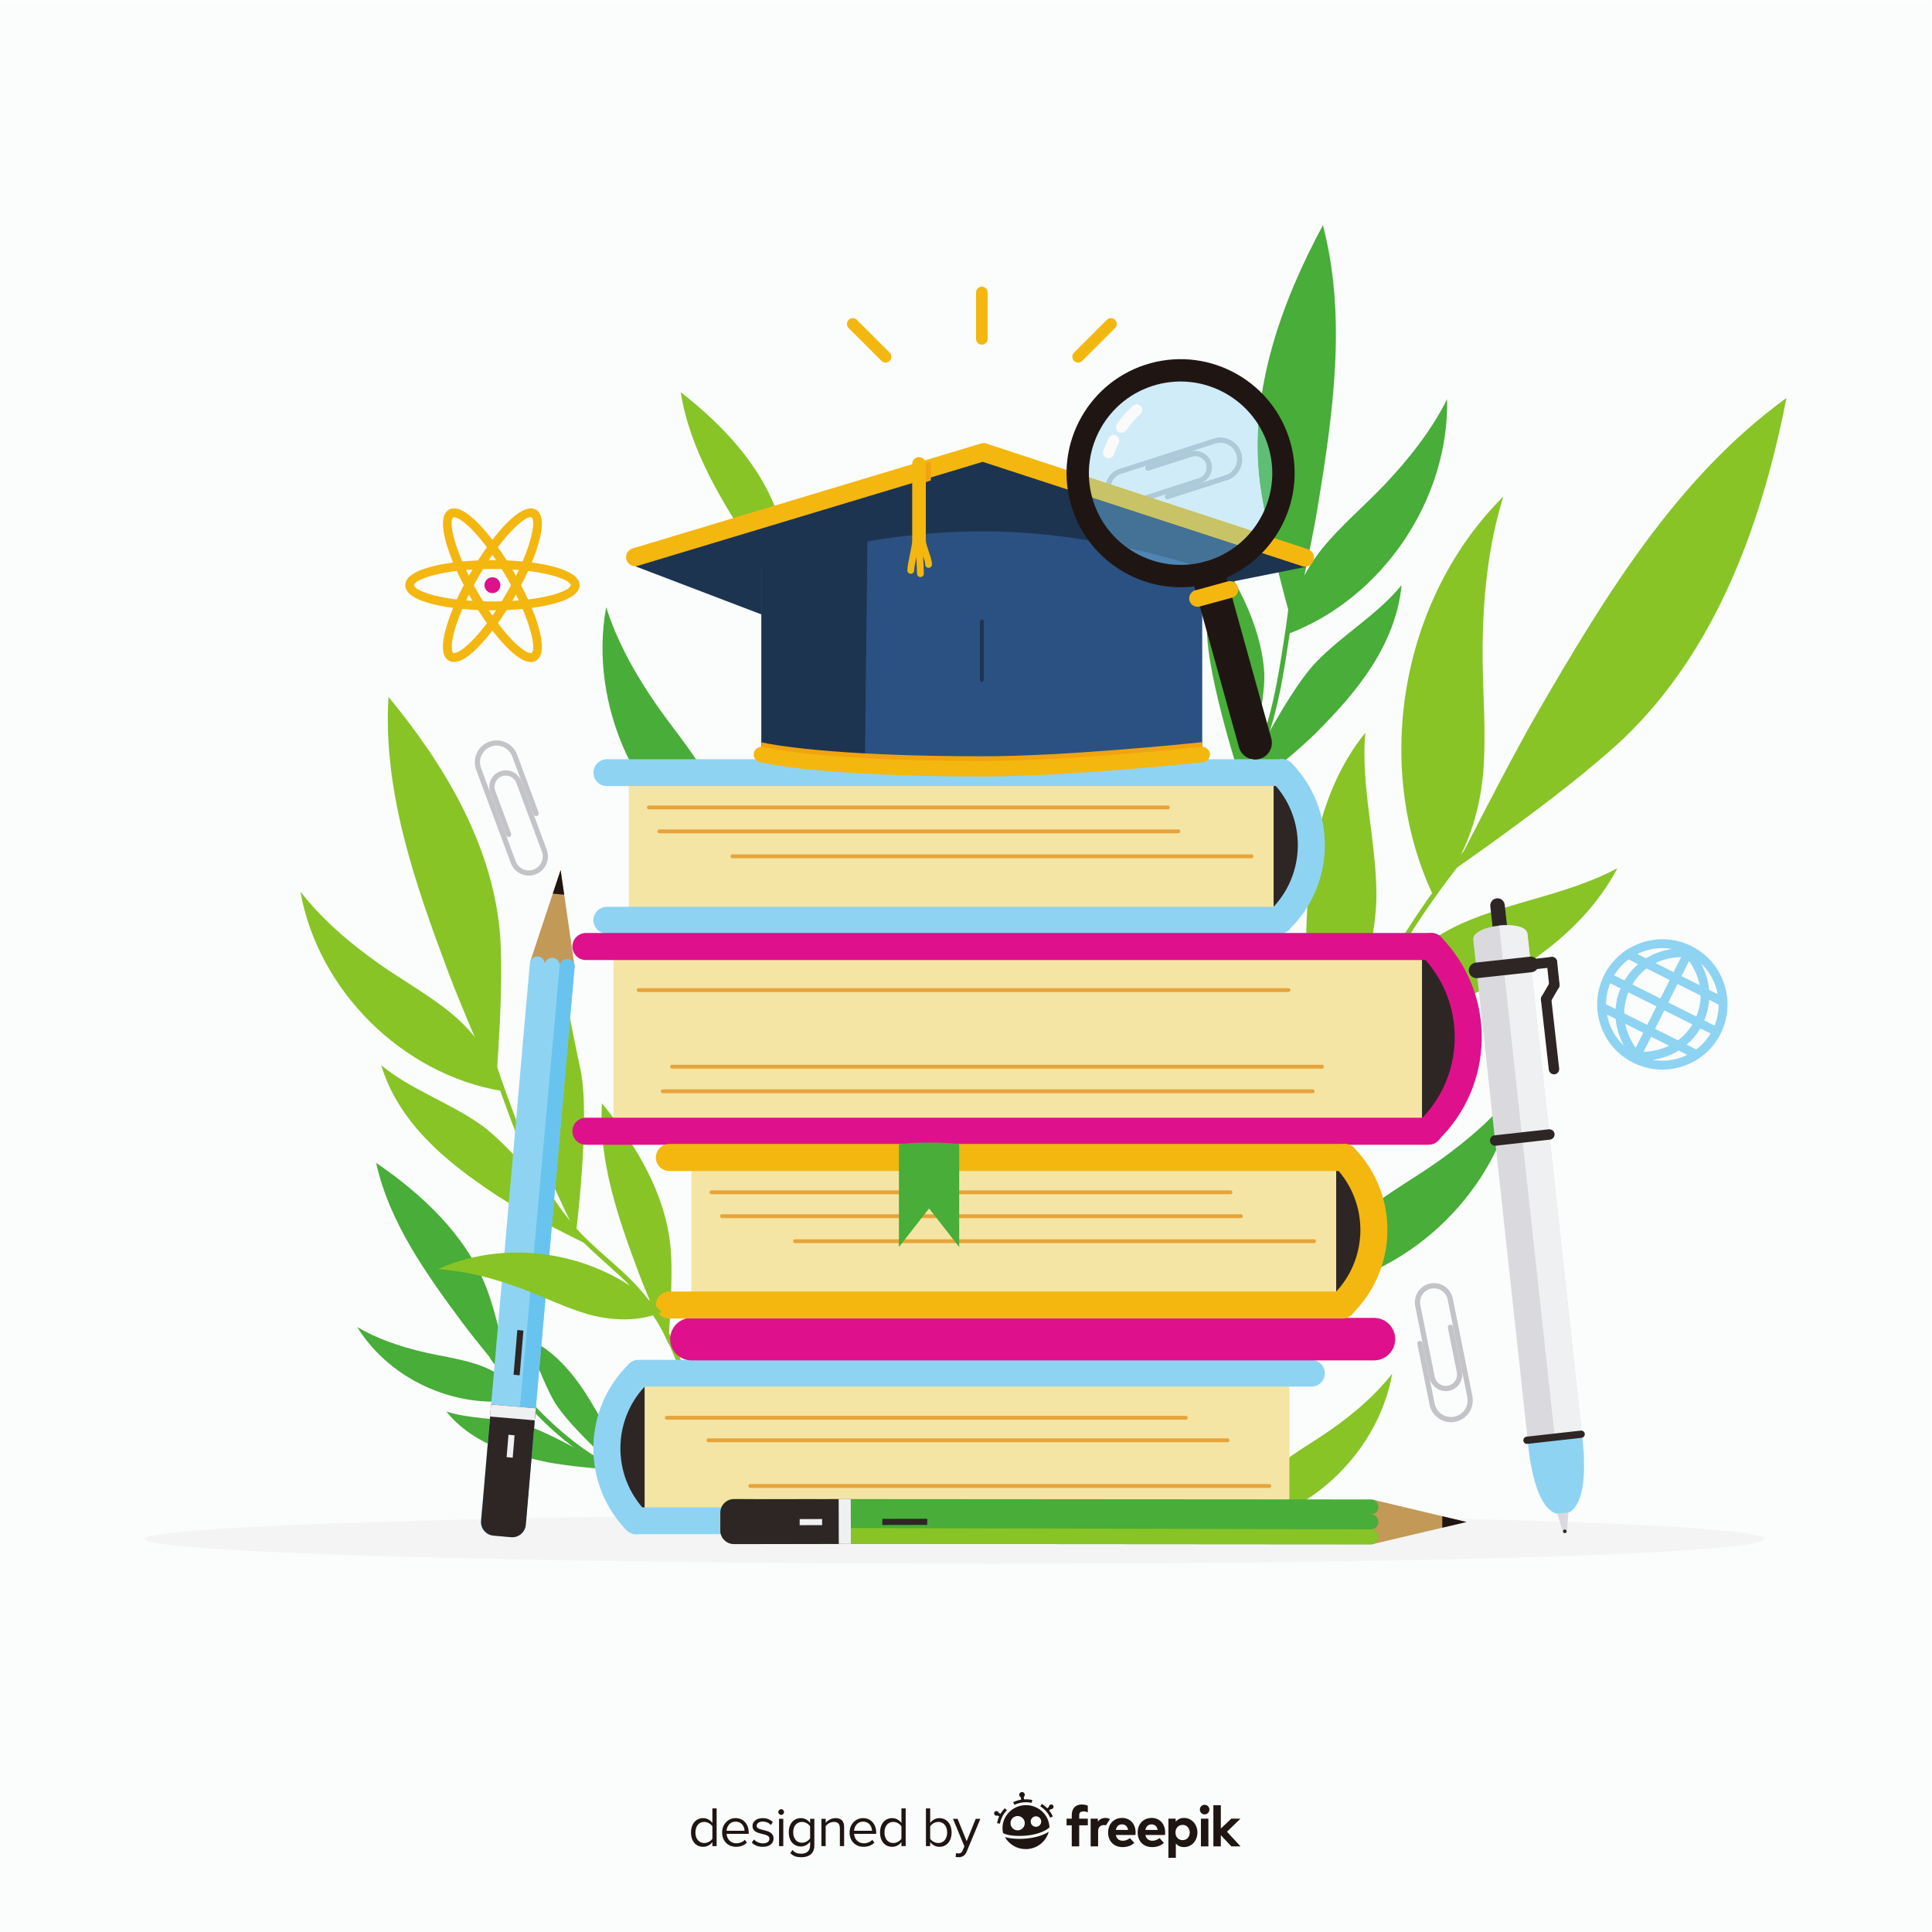 <?xml version="1.0" encoding="UTF-8" standalone="no"?>
<svg
   xmlns:dc="http://purl.org/dc/elements/1.1/"
   xmlns:cc="http://creativecommons.org/ns#"
   xmlns:rdf="http://www.w3.org/1999/02/22-rdf-syntax-ns#"
   xmlns:svg="http://www.w3.org/2000/svg"
   xmlns="http://www.w3.org/2000/svg"
   viewBox="0 0 666.667 666.667"
   height="666.667"
   width="666.667"
   xml:space="preserve"
   id="svg2"
   version="1.1"><defs
     id="defs6" /><g
     transform="matrix(1.333,0,0,-1.333,0,666.667)"
     id="g10"><g
       transform="scale(0.1)"
       id="g12"><path
         id="path14"
         style="fill:#fbfcfc;fill-opacity:1;fill-rule:nonzero;stroke:none"
         d="M 0,0 H 5000 V 5000 H 0 Z" /><path
         id="path16"
         style="fill:#f4f4f4;fill-opacity:1;fill-rule:nonzero;stroke:none"
         d="m 2571,953.34 c -1212.96,0 -2196.266,28.711 -2196.266,64.13 0,35.43 983.306,64.14 2196.266,64.14 1212.95,0 1996.13,-28.71 1996.13,-64.14 0,-35.419 -783.18,-64.13 -1996.13,-64.13" /><path
         id="path18"
         style="fill:#c3c3c8;fill-opacity:1;fill-rule:nonzero;stroke:none"
         d="m 2911.86,3690.18 c -20.97,-0.01 -40.5,13.4 -47.26,34.4 -8.37,26.04 6,54.04 32.02,62.41 l 245.22,78.9 c 29.65,9.55 61.58,-6.83 71.12,-36.5 9.55,-29.66 -6.83,-61.57 -36.5,-71.12 l -152.41,-49.04 c -3.52,-1.17 -7.32,0.8 -8.46,4.35 -1.15,3.54 0.8,7.33 4.34,8.47 l 152.41,49.03 c 22.6,7.28 35.07,31.59 27.81,54.19 -3.51,10.9 -11.1,19.8 -21.37,25.07 -10.26,5.27 -21.91,6.24 -32.82,2.74 l -245.22,-78.9 c -18.96,-6.1 -29.42,-26.5 -23.33,-45.47 6.12,-18.97 26.54,-29.41 45.48,-23.33 l 180.5,58.07 c 15.33,4.93 23.79,21.42 18.86,36.76 -4.95,15.33 -21.39,23.76 -36.76,18.86 l -112.35,-36.15 c -3.52,-1.15 -7.32,0.81 -8.46,4.35 -1.14,3.54 0.8,7.33 4.34,8.47 l 112.35,36.14 c 22.4,7.25 46.49,-5.15 53.69,-27.55 7.21,-22.4 -5.15,-46.49 -27.55,-53.7 l -180.5,-58.07 c -5.03,-1.62 -10.14,-2.38 -15.15,-2.38" /><path
         id="path20"
         style="fill:#48ad39;fill-opacity:1;fill-rule:nonzero;stroke:none"
         d="m 1323.57,1419.66 c 0,0 -88.93,106.85 -127.46,158.75 -93.89,126.48 -188.29,258.99 -222.532,412.75 119.212,-81.75 230.192,-185.14 283.922,-319.33 32.27,-80.61 66.07,-252.17 66.07,-252.17" /><path
         id="path22"
         style="fill:#48ad39;fill-opacity:1;fill-rule:nonzero;stroke:none"
         d="m 1717.51,1155.12 c -188.36,46.12 -327.62,182 -437.43,335.09 -4.65,6.49 -15.5,0.25 -10.79,-6.3 111.71,-155.75 253.39,-293.96 444.89,-340.85 7.82,-1.92 11.15,10.13 3.33,12.06" /><path
         id="path24"
         style="fill:#48ad39;fill-opacity:1;fill-rule:nonzero;stroke:none"
         d="m 1356.62,1381 c -25.51,42.44 -75.97,73.35 -123.03,88.78 -47.06,15.42 -96.63,21.39 -144.74,33.17 -57.57,14.09 -112.987,33.1 -164.143,63.03 87.703,-141.97 268.643,-219.47 431.913,-184.98" /><path
         id="path26"
         style="fill:#48ad39;fill-opacity:1;fill-rule:nonzero;stroke:none"
         d="m 1585.41,1196.38 c 0,0 -116.69,8.32 -178.89,21.91 -46.87,10.25 -93.58,22.67 -137.14,42.77 -43.55,20.12 -84.09,48.34 -113.58,86.19 60.6,-19.58 126.32,-15.89 188.29,-30.54 78.03,-18.45 241.32,-120.33 241.32,-120.33" /><path
         id="path28"
         style="fill:#48ad39;fill-opacity:1;fill-rule:nonzero;stroke:none"
         d="m 1621.43,1177.51 c 0,0 -42.41,109.02 -73.77,164.43 -23.64,41.76 -49.29,82.72 -81.37,118.39 -32.08,35.68 -71.01,66.07 -115.88,83.07 36.6,-52.11 52.49,-115.99 84.79,-170.87 40.66,-69.1 186.23,-195.02 186.23,-195.02" /><path
         id="path30"
         style="fill:#48ad39;fill-opacity:1;fill-rule:nonzero;stroke:none"
         d="m 1876.28,2764.81 c 14.74,75.76 -11.45,164.18 -49.85,231.12 -38.4,66.94 -89.56,125.57 -132.97,189.38 -51.96,76.36 -96.29,156.18 -124.31,244.19 -46.53,-255.84 82.14,-534.31 307.13,-664.69" /><path
         id="path32"
         style="fill:#48ad39;fill-opacity:1;fill-rule:nonzero;stroke:none"
         d="m 3347.69,3376.71 c 0,0 46.91,211.5 63.23,310.91 39.78,242.23 75.95,493.18 13.61,730.61 -106.78,-198.34 -186.7,-420.79 -165.32,-645.04 12.83,-134.69 88.48,-396.48 88.48,-396.48" /><path
         id="path34"
         style="fill:#48ad39;fill-opacity:1;fill-rule:nonzero;stroke:none"
         d="m 3029.44,2598.73 c 14.37,87.52 40.09,169.88 94.09,241.25 41.3,54.6 88.05,103.11 120.29,164.24 45.72,86.69 67.21,183.71 82.78,279.74 15.28,94.24 29.3,189.8 33.95,285.23 0.39,8.05 -12.11,8.02 -12.5,0 -4.89,-100.2 -19.68,-200.61 -36.4,-299.44 -16.77,-99.08 -41.35,-199.61 -93.96,-286.34 -32.99,-54.37 -78.26,-98.98 -114.88,-150.61 -48.78,-68.78 -71.89,-148.3 -85.42,-230.74 -1.29,-7.88 10.75,-11.26 12.05,-3.33" /><path
         id="path36"
         style="fill:#48ad39;fill-opacity:1;fill-rule:nonzero;stroke:none"
         d="m 3336.47,3361.08 c -2.4,77.14 37.62,160.23 86.25,220.15 48.64,59.92 108.54,109.59 161.61,165.62 63.52,67.05 120.07,138.73 161.83,221.11 4.93,-260 -166.7,-514.24 -409.69,-606.88" /><path
         id="path38"
         style="fill:#48ad39;fill-opacity:1;fill-rule:nonzero;stroke:none"
         d="m 3192.59,2926.13 c 0,0 145.84,109.39 215.85,179.7 52.75,52.99 103.45,108.66 143.54,171.78 40.09,63.12 69.37,134.29 76.06,208.77 -62.85,-76.8 -152.06,-127.44 -220.88,-198.93 -86.65,-90.03 -214.57,-361.32 -214.57,-361.32" /><path
         id="path40"
         style="fill:#48ad39;fill-opacity:1;fill-rule:nonzero;stroke:none"
         d="m 3217.78,2962.85 c 0,0 52.75,181.08 55.05,280.27 1.74,74.75 -34.99,219.32 -152.57,361.49 7.35,-98.97 4.78,-132.81 4.15,-232.04 -0.8,-124.95 93.37,-409.72 93.37,-409.72" /><path
         id="path42"
         style="fill:#88c426;fill-opacity:1;fill-rule:nonzero;stroke:none"
         d="m 2064.08,3416.68 c 0,0 -79.01,107.86 -112.91,159.97 -82.62,127 -165.35,259.81 -189.08,409.44 109.58,-85.56 209.96,-191.41 253.55,-323.42 26.19,-79.29 48.44,-245.99 48.44,-245.99" /><path
         id="path44"
         style="fill:#48ad39;fill-opacity:1;fill-rule:nonzero;stroke:none"
         d="m 3404.2,1664.18 c 12.62,76.13 68.01,149.86 127.35,199.2 59.35,49.33 127.75,86.43 190.7,131.08 75.33,53.44 144.73,112.78 201.7,185.48 -45.67,-256 -263.4,-472.08 -519.75,-515.76" /><path
         id="path46"
         style="fill:#88c426;fill-opacity:1;fill-rule:nonzero;stroke:none"
         d="m 3204.42,1048.93 c 9.7,58.52 52.29,115.2 97.9,153.12 45.63,37.93 98.21,66.45 146.6,100.77 57.91,41.08 111.26,86.69 155.04,142.58 -35.09,-196.8 -202.48,-362.9 -399.54,-396.47" /><path
         id="path48"
         style="fill:#88c426;fill-opacity:1;fill-rule:nonzero;stroke:none"
         d="m 1729.63,1523.82 c 0,0 -53.75,122.42 -75.55,180.64 -53.12,141.89 -105.09,289.48 -95.81,440.7 88.42,-107.29 163.47,-232.38 177.4,-370.71 8.38,-83.07 -6.04,-250.63 -6.04,-250.63" /><path
         id="path50"
         style="fill:#88c426;fill-opacity:1;fill-rule:nonzero;stroke:none"
         d="m 3765.41,2751.14 c 0,0 139.88,276.1 211.95,400.67 175.62,303.58 363.12,613.49 647.15,819.22 -61.83,-315.83 -175.19,-633.94 -402.04,-862.22 -136.25,-137.12 -457.06,-357.67 -457.06,-357.67" /><path
         id="path52"
         style="fill:#88c426;fill-opacity:1;fill-rule:nonzero;stroke:none"
         d="m 3393.75,1789.79 c 1.21,430.97 230.92,809.55 508.04,1122.95 5.3,6.01 -3.51,14.88 -8.85,8.84 -279.3,-315.88 -510.47,-697.53 -511.69,-1131.79 -0.03,-8.05 12.47,-8.06 12.5,0" /><path
         id="path54"
         style="fill:#88c426;fill-opacity:1;fill-rule:nonzero;stroke:none"
         d="m 3708.79,2685.89 c 79.14,76.77 120.66,201.81 130.31,311.64 9.66,109.83 -2.43,220.34 -1.21,330.59 1.47,131.95 14.69,261.73 53.72,387.78 -263.49,-261.91 -340.09,-693.42 -182.82,-1030.01" /><path
         id="path56"
         style="fill:#88c426;fill-opacity:1;fill-rule:nonzero;stroke:none"
         d="m 3424.11,2096.51 c 0,0 -40.94,257.22 -42.88,398.96 -1.47,106.82 1.84,214.35 23.44,318.96 21.6,104.62 62.3,206.77 129.46,289.84 -11.83,-141.28 29.38,-281.92 28.93,-423.7 -0.56,-178.51 -138.95,-584.06 -138.95,-584.06" /><path
         id="path58"
         style="fill:#88c426;fill-opacity:1;fill-rule:nonzero;stroke:none"
         d="m 3305.72,2252.34 c 0,0 252.31,64.63 383.16,119.16 98.6,41.09 195.97,86.85 283.4,148.24 87.42,61.38 164.99,139.32 214.54,233.96 -124.95,-66.99 -270.39,-85.05 -400.32,-141.79 -163.6,-71.44 -480.78,-359.57 -480.78,-359.57" /><path
         id="path60"
         style="fill:#88c426;fill-opacity:1;fill-rule:nonzero;stroke:none"
         d="m 1283.36,2190.54 c 0,0 -87.09,198.36 -122.41,292.69 -86.07,229.9 -170.274,469.05 -155.25,714.06 143.27,-173.82 264.87,-376.52 287.46,-600.64 13.56,-134.62 -9.8,-406.11 -9.8,-406.11" /><path
         id="path62"
         style="fill:#88c426;fill-opacity:1;fill-rule:nonzero;stroke:none"
         d="m 1768.07,1467.06 c -29.3,78.19 -67.46,151.59 -125.72,212.17 -49.11,51.07 -107.11,92.48 -153.89,146.01 -71.53,81.86 -117.2,181.86 -154.78,282.87 -33.11,88.97 -65.19,179.43 -88.16,271.62 -1.94,7.8 -14,4.5 -12.05,-3.32 22.97,-92.19 55.05,-182.66 88.15,-271.62 34.2,-91.89 74.61,-182.64 135.09,-260.53 43.63,-56.2 98.19,-99.59 149.95,-147.68 70.17,-65.19 115.87,-143.46 149.36,-232.84 2.79,-7.46 14.88,-4.23 12.05,3.32" /><path
         id="path64"
         style="fill:#88c426;fill-opacity:1;fill-rule:nonzero;stroke:none"
         d="m 1297.39,2177.38 c -12.62,76.14 -68.01,149.87 -127.36,199.2 -59.34,49.34 -127.74,86.43 -190.69,131.08 -75.332,53.44 -144.731,112.78 -201.695,185.48 45.66,-256 263.395,-472.08 519.745,-515.76" /><path
         id="path66"
         style="fill:#88c426;fill-opacity:1;fill-rule:nonzero;stroke:none"
         d="m 1523.02,1778.65 c 0,0 -164.31,78.99 -246.64,134.36 -62.04,41.74 -122.59,86.5 -174.17,140.63 -51.58,54.13 -94.13,118.26 -115.159,190.02 76.569,-63.12 173.919,-95.48 255.309,-152.24 102.49,-71.49 280.66,-312.77 280.66,-312.77" /><path
         id="path68"
         style="fill:#88c426;fill-opacity:1;fill-rule:nonzero;stroke:none"
         d="m 1491.17,1809.79 c 0,0 -86.91,167.38 -108.43,264.23 -16.22,72.99 -8.27,221.94 79.46,384.24 12.02,-98.5 21.11,-131.21 40.99,-228.43 25.05,-122.42 -12.02,-420.04 -12.02,-420.04" /><path
         id="path70"
         style="fill:#2d2625;fill-opacity:1;fill-rule:nonzero;stroke:none"
         d="m 3318.6,2620.27 h -46.17 v 380.85 h 46.17 c 0,0 76.18,-143.32 76.18,-190.92 0,-47.61 -76.18,-189.93 -76.18,-189.93" /><path
         id="path72"
         style="fill:#8fd3f3;fill-opacity:1;fill-rule:nonzero;stroke:none"
         d="m 3312.89,2585.27 c -9.13,0 -18.26,3.55 -25.13,10.63 -13.45,13.88 -13.11,36.04 0.77,49.5 92.75,89.96 95.01,238.61 5.04,331.36 -13.45,13.88 -13.11,36.04 0.77,49.49 13.86,13.45 36.02,13.14 49.49,-0.76 116.83,-120.46 113.88,-313.51 -6.57,-430.35 -6.8,-6.59 -15.59,-9.87 -24.37,-9.87" /><path
         id="path74"
         style="fill:#f5e5a4;fill-opacity:1;fill-rule:nonzero;stroke:none"
         d="M 3296.92,2619.27 H 1627.81 v 381.85 h 1669.11 v -381.85" /><path
         id="path76"
         style="fill:#8fd3f3;fill-opacity:1;fill-rule:nonzero;stroke:none"
         d="M 3318.7,2966.49 H 1570.83 c -19.13,0 -34.64,15.51 -34.64,34.64 0,19.13 15.51,34.64 34.64,34.64 H 3318.7 c 19.13,0 34.64,-15.51 34.64,-34.64 0,-19.13 -15.51,-34.64 -34.64,-34.64" /><path
         id="path78"
         style="fill:#8fd3f3;fill-opacity:1;fill-rule:nonzero;stroke:none"
         d="M 3312.89,2584.62 H 1570.83 c -19.13,0 -34.64,15.51 -34.64,34.64 0,19.13 15.51,34.64 34.64,34.64 h 1742.06 c 19.13,0 34.64,-15.51 34.64,-34.64 0,-19.13 -15.51,-34.64 -34.64,-34.64" /><path
         id="path80"
         style="fill:#e7a43b;fill-opacity:1;fill-rule:nonzero;stroke:none"
         d="M 3023.42,2906.04 H 1679.78 c -2.76,0 -5,2.24 -5,5 0,2.76 2.24,5 5,5 h 1343.64 c 2.76,0 5,-2.24 5,-5 0,-2.76 -2.24,-5 -5,-5" /><path
         id="path82"
         style="fill:#e7a43b;fill-opacity:1;fill-rule:nonzero;stroke:none"
         d="M 3050.34,2844.12 H 1706.7 c -2.76,0 -5,2.23 -5,5 0,2.76 2.24,5 5,5 h 1343.64 c 2.77,0 5,-2.24 5,-5 0,-2.77 -2.23,-5 -5,-5" /><path
         id="path84"
         style="fill:#e7a43b;fill-opacity:1;fill-rule:nonzero;stroke:none"
         d="M 3239.66,2779.49 H 1896.03 c -2.76,0 -5,2.23 -5,5 0,2.76 2.24,5 5,5 h 1343.63 c 2.76,0 5,-2.24 5,-5 0,-2.77 -2.24,-5 -5,-5" /><path
         id="path86"
         style="fill:#2d2625;fill-opacity:1;fill-rule:nonzero;stroke:none"
         d="m 1646.99,1445.4 h 46.18 v -380.86 h -46.18 c 0,0 -76.16,143.32 -76.16,190.93 0,47.61 76.16,189.93 76.16,189.93" /><path
         id="path88"
         style="fill:#f5e5a4;fill-opacity:1;fill-rule:nonzero;stroke:none"
         d="M 1668.67,1446.41 H 3337.79 V 1064.54 H 1668.67 v 381.87" /><path
         id="path90"
         style="fill:#8fd3f3;fill-opacity:1;fill-rule:nonzero;stroke:none"
         d="m 1646.89,1029.55 c -9.13,0 -18.26,3.56 -25.12,10.64 -116.84,120.45 -113.89,313.51 6.56,430.35 13.87,13.44 36.02,13.12 49.5,-0.76 13.45,-13.87 13.11,-36.03 -0.76,-49.5 -92.75,-89.96 -95.02,-238.61 -5.05,-331.36 13.45,-13.88 13.11,-36.04 -0.77,-49.5 -6.79,-6.59 -15.58,-9.87 -24.36,-9.87" /><path
         id="path92"
         style="fill:#8fd3f3;fill-opacity:1;fill-rule:nonzero;stroke:none"
         d="M 3394.78,1029.91 H 1646.89 c -19.13,0 -34.63,15.51 -34.63,34.64 0,19.13 15.5,34.64 34.63,34.64 h 1747.89 c 19.13,0 34.63,-15.51 34.63,-34.64 0,-19.13 -15.5,-34.64 -34.63,-34.64" /><path
         id="path94"
         style="fill:#8fd3f3;fill-opacity:1;fill-rule:nonzero;stroke:none"
         d="M 3394.78,1411.77 H 1652.7 c -19.13,0 -34.63,15.51 -34.63,34.64 0,19.13 15.5,34.63 34.63,34.63 h 1742.08 c 19.13,0 34.63,-15.5 34.63,-34.63 0,-19.13 -15.5,-34.64 -34.63,-34.64" /><path
         id="path96"
         style="fill:#e7a43b;fill-opacity:1;fill-rule:nonzero;stroke:none"
         d="M 3285.81,1149.63 H 1942.18 c -2.76,0 -5,2.24 -5,5 0,2.76 2.24,5 5,5 h 1343.63 c 2.76,0 5,-2.24 5,-5 0,-2.76 -2.24,-5 -5,-5" /><path
         id="path98"
         style="fill:#e7a43b;fill-opacity:1;fill-rule:nonzero;stroke:none"
         d="M 3177.58,1267.92 H 1833.94 c -2.76,0 -5,2.24 -5,5 0,2.76 2.24,5 5,5 h 1343.64 c 2.76,0 5,-2.24 5,-5 0,-2.76 -2.24,-5 -5,-5" /><path
         id="path100"
         style="fill:#e7a43b;fill-opacity:1;fill-rule:nonzero;stroke:none"
         d="M 3069.56,1326.18 H 1725.93 c -2.76,0 -5,2.24 -5,5 0,2.77 2.24,5 5,5 h 1343.63 c 2.76,0 5,-2.23 5,-5 0,-2.76 -2.24,-5 -5,-5" /><path
         id="path102"
         style="fill:#df108b;fill-opacity:1;fill-rule:nonzero;stroke:none"
         d="M 3556.74,1479.74 H 1789.77 c -30.37,0 -55,24.63 -55,55 0,30.37 24.63,55 55,55 h 1766.97 c 30.37,0 55,-24.63 55,-55 0,-30.37 -24.63,-55 -55,-55" /><path
         id="path104"
         style="fill:#2d2625;fill-opacity:1;fill-rule:nonzero;stroke:none"
         d="m 3705.28,2074.14 h -57.81 v 476.92 h 57.81 c 0,0 95.39,-179.47 95.39,-239.09 0,-59.61 -95.39,-237.83 -95.39,-237.83" /><path
         id="path106"
         style="fill:#df108b;fill-opacity:1;fill-rule:nonzero;stroke:none"
         d="m 3698.13,2039.15 c -9.13,0 -18.26,3.56 -25.12,10.64 -13.46,13.87 -13.12,36.03 0.76,49.49 58.01,56.26 90.63,131.67 91.86,212.35 1.24,80.67 -29.07,157.06 -85.34,215.06 -13.45,13.88 -13.11,36.04 0.76,49.5 13.87,13.44 36.03,13.12 49.5,-0.77 69.27,-71.42 106.59,-165.49 105.08,-264.86 -1.52,-99.38 -41.69,-192.26 -113.13,-261.54 -6.8,-6.59 -15.59,-9.87 -24.37,-9.87" /><path
         id="path108"
         style="fill:#f5e5a4;fill-opacity:1;fill-rule:nonzero;stroke:none"
         d="M 3681.04,2072.89 H 1588.05 v 478.17 h 2092.99 v -478.17" /><path
         id="path110"
         style="fill:#df108b;fill-opacity:1;fill-rule:nonzero;stroke:none"
         d="M 3705.42,2516.06 H 1516.7 c -19.33,0 -35,15.67 -35,35 0,19.33 15.67,35 35,35 h 2188.72 c 19.33,0 35,-15.67 35,-35 0,-19.33 -15.67,-35 -35,-35" /><path
         id="path112"
         style="fill:#df108b;fill-opacity:1;fill-rule:nonzero;stroke:none"
         d="M 3698.13,2037.89 H 1516.7 c -19.33,0 -35,15.67 -35,35 0,19.33 15.67,35 35,35 h 2181.43 c 19.33,0 35,-15.67 35,-35 0,-19.33 -15.67,-35 -35,-35" /><path
         id="path114"
         style="fill:#e7a43b;fill-opacity:1;fill-rule:nonzero;stroke:none"
         d="M 3335.65,2433.26 H 1653.14 c -2.76,0 -5,2.24 -5,5 0,2.77 2.24,5 5,5 h 1682.51 c 2.77,0 5,-2.23 5,-5 0,-2.76 -2.23,-5 -5,-5" /><path
         id="path116"
         style="fill:#e7a43b;fill-opacity:1;fill-rule:nonzero;stroke:none"
         d="M 3422.29,2234.97 H 1739.78 c -2.76,0 -5,2.24 -5,5 0,2.76 2.24,5 5,5 h 1682.51 c 2.77,0 5,-2.24 5,-5 0,-2.76 -2.23,-5 -5,-5" /><path
         id="path118"
         style="fill:#e7a43b;fill-opacity:1;fill-rule:nonzero;stroke:none"
         d="M 3398.1,2171.34 H 1715.58 c -2.76,0 -5,2.23 -5,5 0,2.76 2.24,5 5,5 H 3398.1 c 2.76,0 5,-2.24 5,-5 0,-2.77 -2.24,-5 -5,-5" /><path
         id="path120"
         style="fill:#2d2625;fill-opacity:1;fill-rule:nonzero;stroke:none"
         d="m 3480.57,1624.06 h -46.18 v 380.86 h 46.18 c 0,0 76.17,-143.33 76.17,-190.94 0,-47.6 -76.17,-189.92 -76.17,-189.92" /><path
         id="path122"
         style="fill:#f4b710;fill-opacity:1;fill-rule:nonzero;stroke:none"
         d="m 3474.85,1589.06 c -9.13,0 -18.26,3.56 -25.12,10.64 -13.46,13.87 -13.12,36.03 0.76,49.49 92.74,89.96 95.02,238.61 5.06,331.37 -13.46,13.87 -13.12,36.03 0.76,49.49 13.87,13.46 36.02,13.12 49.49,-0.76 116.83,-120.46 113.88,-313.52 -6.58,-430.35 -6.8,-6.6 -15.59,-9.88 -24.37,-9.88" /><path
         id="path124"
         style="fill:#f5e5a4;fill-opacity:1;fill-rule:nonzero;stroke:none"
         d="M 3458.9,1623.06 H 1789.78 v 381.86 H 3458.9 v -381.86" /><path
         id="path126"
         style="fill:#f4b710;fill-opacity:1;fill-rule:nonzero;stroke:none"
         d="M 3480.67,1969.92 H 1732.79 c -19.33,0 -35,15.68 -35,35 0,19.33 15.67,35 35,35 h 1747.88 c 19.33,0 35,-15.67 35,-35 0,-19.32 -15.67,-35 -35,-35" /><path
         id="path128"
         style="fill:#f4b710;fill-opacity:1;fill-rule:nonzero;stroke:none"
         d="M 3474.85,1588.07 H 1732.79 c -19.33,0 -35,15.67 -35,35 0,19.32 15.67,35 35,35 h 1742.06 c 19.33,0 35,-15.68 35,-35 0,-19.33 -15.67,-35 -35,-35" /><path
         id="path130"
         style="fill:#e7a43b;fill-opacity:1;fill-rule:nonzero;stroke:none"
         d="M 3185.38,1909.84 H 1841.75 c -2.76,0 -5,2.24 -5,5 0,2.77 2.24,5 5,5 h 1343.63 c 2.76,0 5,-2.23 5,-5 0,-2.76 -2.24,-5 -5,-5" /><path
         id="path132"
         style="fill:#e7a43b;fill-opacity:1;fill-rule:nonzero;stroke:none"
         d="M 3212.3,1847.91 H 1868.68 c -2.77,0 -5,2.24 -5,5 0,2.76 2.23,5 5,5 H 3212.3 c 2.77,0 5,-2.24 5,-5 0,-2.76 -2.23,-5 -5,-5" /><path
         id="path134"
         style="fill:#e7a43b;fill-opacity:1;fill-rule:nonzero;stroke:none"
         d="M 3401.63,1783.29 H 2057.99 c -2.76,0 -5,2.24 -5,5 0,2.76 2.24,5 5,5 h 1343.64 c 2.76,0 5,-2.24 5,-5 0,-2.76 -2.24,-5 -5,-5" /><path
         id="path136"
         style="fill:#48ad39;fill-opacity:1;fill-rule:nonzero;stroke:none"
         d="m 2483.01,1773.02 -78.01,100 -78.02,-100 v 264.68 c 0,0.92 0.65,1.69 1.57,1.82 6.76,0.88 34.91,4.21 76.45,4.21 45.56,0 70.37,-3.26 76.49,-4.19 0.91,-0.14 1.52,-0.9 1.52,-1.81 v -264.71" /><path
         id="path138"
         style="fill:#c39957;fill-opacity:1;fill-rule:nonzero;stroke:none"
         d="m 1451.25,2749.05 -79.41,-239.17 115.68,-10.37 z" /><path
         id="path140"
         style="fill:#1f1613;fill-opacity:1;fill-rule:nonzero;stroke:none"
         d="m 1451.25,2749.05 -20.31,-61.18 29.59,-2.6 z" /><path
         id="path142"
         style="fill:#8fd3f3;fill-opacity:1;fill-rule:nonzero;stroke:none"
         d="m 1487.32,2497.34 c 0.96,10.65 -6.9,20.06 -17.55,21.01 -10.64,0.96 -20.05,-6.9 -21.01,-17.55 0.96,10.65 -6.9,20.05 -17.55,21.01 -10.65,0.95 -20.05,-6.91 -21.01,-17.55 0.96,10.64 -6.9,20.05 -17.55,21 -10.65,0.96 -20.06,-6.9 -21.01,-17.55 l -122.27,-1392.06 -0.23,0.02 -4.58,-51.16 c -1.75,-19.43 12.6,-36.6 32.03,-38.34 l 45.3,-4.06 c 19.44,-1.74 36.61,12.6 38.35,32.04 l 1.69,18.9 0.23,-0.02 125.16,1424.31" /><path
         id="path144"
         style="fill:#68c3ef;fill-opacity:1;fill-rule:nonzero;stroke:none"
         d="m 1487.32,2497.34 c 0.96,10.65 -6.9,20.06 -17.55,21.01 -10.64,0.96 -20.05,-6.9 -21.01,-17.55 0.9,10.01 -119.09,-1320.71 -132.6,-1478.17 l 5.73,-0.52 c 19.44,-1.74 36.61,12.6 38.35,32.04 l 1.69,18.9 0.23,-0.02 125.16,1424.31" /><path
         id="path146"
         style="fill:#2d2625;fill-opacity:1;fill-rule:nonzero;stroke:none"
         d="m 1271.4,1365.52 -21.33,-249.92 -4.58,-51.17 c -1.74,-19.43 12.6,-36.6 32.03,-38.34 l 45.31,-4.06 c 19.43,-1.74 36.6,12.6 38.34,32.04 l 1.7,18.9 24.11,282.79 -115.58,9.76" /><path
         id="path148"
         style="fill:#eff0f2;fill-opacity:1;fill-rule:nonzero;stroke:none"
         d="m 1271.27,1365.53 -2.86,-31.22 115.81,-9.78 2.87,31.22 -115.82,9.78" /><path
         id="path150"
         style="fill:#2d2625;fill-opacity:1;fill-rule:nonzero;stroke:none"
         d="m 1354.94,1556.81 -15.73,1.55 -9.78,-115.82 15.73,-1.56 9.78,115.83" /><path
         id="path152"
         style="fill:#eff0f2;fill-opacity:1;fill-rule:nonzero;stroke:none"
         d="m 1332.05,1285.74 -15.74,1.44 -4.88,-57.91 15.73,-1.45 4.89,57.92" /><path
         id="path154"
         style="fill:#88c426;fill-opacity:1;fill-rule:nonzero;stroke:none"
         d="m 1713.03,1605.13 c -56.38,-26.29 -130.65,-23.04 -190.49,-6.05 -59.83,16.99 -115.66,45.58 -174.03,67.09 -69.85,25.76 -140.92,44.87 -215.22,49.64 191.04,86.26 433.92,39.88 579.74,-110.68" /><path
         id="path156"
         style="fill:#c3c3c8;fill-opacity:1;fill-rule:nonzero;stroke:none"
         d="m 1368.94,2734.62 c -7.06,0 -14.1,1.53 -20.72,4.56 -12.08,5.54 -21.26,15.4 -25.86,27.78 l -89.73,241.45 c -10.86,29.22 4.07,61.82 33.29,72.68 14.1,5.26 29.45,4.66 43.21,-1.65 13.76,-6.3 24.22,-17.54 29.46,-31.64 l 55.78,-150.08 c 1.3,-3.49 -0.48,-7.36 -3.96,-8.65 -3.48,-1.31 -7.36,0.48 -8.66,3.96 l -55.77,150.08 c -3.99,10.73 -11.97,19.29 -22.46,24.09 -10.48,4.8 -22.17,5.25 -32.91,1.27 -22.26,-8.27 -33.64,-33.11 -25.37,-55.37 l 89.74,-241.45 c 6.94,-18.68 27.78,-28.21 46.47,-21.29 18.67,6.94 28.22,27.79 21.28,46.47 l -66.05,177.73 c -5.61,15.09 -22.47,22.82 -37.56,17.21 -15.1,-5.61 -22.82,-22.47 -17.21,-37.57 l 41.11,-110.62 c 1.3,-3.49 -0.48,-7.36 -3.97,-8.65 -3.47,-1.31 -7.36,0.48 -8.65,3.96 l -41.11,110.63 c -8.2,22.05 3.08,46.67 25.13,54.87 22.06,8.22 46.68,-3.09 54.88,-25.15 l 66.05,-177.72 c 9.53,-25.65 -3.58,-54.26 -29.22,-63.78 -5.58,-2.08 -11.39,-3.12 -17.19,-3.12" /><path
         id="path158"
         style="fill:#c3c3c8;fill-opacity:1;fill-rule:nonzero;stroke:none"
         d="m 3755.98,1319.64 c -11.03,0 -21.83,3.25 -31.26,9.53 -12.6,8.39 -21.18,21.13 -24.13,35.88 l -31.5,156.98 c -0.73,3.65 1.63,7.2 5.28,7.93 3.63,0.74 7.18,-1.63 7.92,-5.27 l 31.5,-156.98 c 2.25,-11.23 8.78,-20.93 18.39,-27.33 9.6,-6.39 21.08,-8.66 32.29,-6.42 23.28,4.66 38.43,27.41 33.76,50.69 l -50.67,252.56 c -3.93,19.54 -23.11,32.24 -42.54,28.32 -19.54,-3.92 -32.24,-23.01 -28.32,-42.54 l 37.29,-185.9 c 1.53,-7.62 5.96,-14.2 12.47,-18.55 6.53,-4.32 14.31,-5.9 21.92,-4.35 7.62,1.52 14.2,5.96 18.53,12.47 4.35,6.52 5.89,14.31 4.37,21.91 l -23.21,115.71 c -0.74,3.65 1.63,7.19 5.27,7.93 3.61,0.74 7.19,-1.63 7.93,-5.28 l 23.21,-115.7 c 2.24,-11.14 -0.03,-22.52 -6.35,-32.03 -6.34,-9.51 -15.96,-15.98 -27.09,-18.21 -11.16,-2.26 -22.51,0.02 -32.04,6.35 -9.51,6.33 -15.97,15.96 -18.21,27.09 l -37.29,185.9 c -5.38,26.83 12.06,53.02 38.86,58.4 12.94,2.59 26.17,-0.02 37.22,-7.38 11.06,-7.37 18.58,-18.55 21.18,-31.49 l 50.68,-252.57 c 6.12,-30.55 -13.75,-60.41 -44.31,-66.54 -3.71,-0.74 -7.45,-1.11 -11.15,-1.11" /><path
         id="path160"
         style="fill:#1d3450;fill-opacity:1;fill-rule:nonzero;stroke:none"
         d="m 3382.12,3534.22 -269.97,-54.09 -1141.03,-69.41 -327.04,124.81 899.76,295.06 838.28,-296.37" /><path
         id="path162"
         style="fill:#f4b710;fill-opacity:1;fill-rule:nonzero;stroke:none"
         d="m 3388.87,3578.52 -831.5,273.14 -1.54,0.62 -2.36,0.94 -2.14,0.5 -2.34,0.42 -2.31,0.07 -2.24,-0.04 -2.59,-0.44 -1.55,-0.26 -902.44,-271.84 c -12.5,-3.44 -19.85,-16.36 -16.4,-28.86 2.86,-10.41 12.31,-17.24 22.62,-17.24 2.06,0 4.16,0.27 6.24,0.85 l 893.55,269.39 823.32,-268.89 c 3.46,-1.8 7.17,-2.66 10.82,-2.66 8.47,0 16.65,4.6 20.84,12.64 5.98,11.5 1.51,25.67 -9.98,31.66" /><path
         id="path164"
         style="fill:#f1a40f;fill-opacity:1;fill-rule:nonzero;stroke:none"
         d="m 2409.77,3757.83 v 49.08 l -35.21,-12.55 v -49.12 l 35.21,12.59" /><path
         id="path166"
         style="fill:#2b5182;fill-opacity:1;fill-rule:nonzero;stroke:none"
         d="m 3112.15,3047.99 c 0,0 -341.52,-36.87 -568.31,-36.87 -266.83,0 -572.72,36.87 -572.72,36.87 v 483.65 c 0,0 255.98,94.16 572.72,94.16 299.47,0 568.31,-94.16 568.31,-94.16 v -483.65" /><path
         id="path168"
         style="fill:#1d3450;fill-opacity:1;fill-rule:nonzero;stroke:none"
         d="m 2239.07,3023.23 c -165.53,10.92 -267.95,24.76 -267.95,24.76 v 483.65 c 0,0 109.76,48.95 274.47,82.74 l -6.52,-591.15" /><path
         id="path170"
         style="fill:#f1a40f;fill-opacity:1;fill-rule:nonzero;stroke:none"
         d="m 2544.87,3002.9 c -369.99,0 -529.56,26.08 -573.75,35.13 v 41.6 c 22.16,-5.02 175.68,-36.1 573.75,-36.1 207.55,0 514.42,31 567.28,36.5 v -40.85 c -63.8,-6.59 -362.8,-36.28 -567.28,-36.28" /><path
         id="path172"
         style="fill:#f4b710;fill-opacity:1;fill-rule:nonzero;stroke:none"
         d="m 2543.84,2991.12 c -431.19,0 -572.06,36 -577.84,37.53 -10.68,2.83 -17.04,13.78 -14.22,24.46 2.82,10.67 13.78,17.03 24.46,14.21 1.35,-0.35 143.46,-36.2 567.6,-36.2 223.09,0 562.76,36.39 566.16,36.75 10.93,1.16 20.85,-6.75 22.03,-17.73 1.19,-10.99 -6.76,-20.85 -17.73,-22.03 -3.43,-0.38 -345.21,-36.99 -570.46,-36.99" /><path
         id="path174"
         style="fill:#f4b710;fill-opacity:1;fill-rule:nonzero;stroke:none"
         d="m 2404.09,3573.98 c -3.51,10.29 -7.49,21.94 -7.49,28.23 l -0.01,0.08 v 198.07 c 0,9.72 -7.88,17.6 -17.61,17.6 -9.72,0 -17.6,-7.88 -17.6,-17.6 v -198.15 l 0.08,-0.82 c -0.21,-7.21 -3.33,-22.53 -6.11,-36.17 -3.35,-16.4 -6.51,-31.89 -6.51,-40.52 0,-4.86 3.94,-8.8 8.8,-8.8 4.86,0 8.81,3.94 8.81,8.8 0,6.44 2.87,20.92 5.61,34.35 l 0.01,-0.29 c 0.91,-17.2 1.87,-34.98 1.87,-42.49 0,-4.85 3.94,-8.8 8.8,-8.8 4.86,0 8.8,3.95 8.8,8.8 0,7.98 -0.92,25.2 -1.89,43.43 l -0.13,2.4 c 2.82,-8.48 5.4,-16.97 5.4,-22.02 0,-4.87 3.94,-8.81 8.8,-8.81 4.86,0 8.8,3.94 8.8,8.81 0,9.2 -4.09,21.2 -8.43,33.9" /><path
         id="path176"
         style="fill:#1d3450;fill-opacity:1;fill-rule:nonzero;stroke:none"
         d="m 2541.63,3235.88 c -2.76,0 -5,2.24 -5,5 v 151.95 c 0,2.77 2.24,5 5,5 2.76,0 5,-2.23 5,-5 v -151.95 c 0,-2.76 -2.24,-5 -5,-5" /><path
         id="path178"
         style="fill:#f4b710;fill-opacity:1;fill-rule:nonzero;stroke:none"
         d="m 1274.68,3528.48 c -131.16,0 -202.71,-27.81 -202.71,-42.1 0,-14.3 71.55,-42.11 202.71,-42.11 131.16,0 202.71,27.81 202.71,42.11 0,14.29 -71.55,42.1 -202.71,42.1 z m 0,-107.12 c -108.66,0 -225.62,20.34 -225.62,65.02 0,44.66 116.96,65.01 225.62,65.01 108.66,0 225.62,-20.35 225.62,-65.01 0,-44.68 -116.96,-65.02 -225.62,-65.02" /><path
         id="path180"
         style="fill:#f4b710;fill-opacity:1;fill-rule:nonzero;stroke:none"
         d="m 1175.38,3662.34 c -0.95,0 -1.63,-0.16 -2.05,-0.41 -12.38,-7.14 -0.7,-83.02 64.88,-196.61 28.15,-48.75 59.27,-91.75 87.62,-121.07 31.62,-32.69 47.24,-35.15 50.21,-33.43 12.38,7.15 0.69,83.02 -64.89,196.61 -28.15,48.75 -59.27,91.75 -87.62,121.07 -27.11,28.04 -42.45,33.84 -48.15,33.84 z m 198.71,-374.85 c -16.76,0 -38.44,13.66 -64.72,40.84 -29.62,30.62 -61.93,75.21 -90.99,125.54 -54.33,94.1 -95.19,205.56 -56.5,227.9 17.87,10.33 44.16,-2.24 78.12,-37.35 29.61,-30.63 61.93,-75.21 90.99,-125.54 54.33,-94.1 95.19,-205.56 56.51,-227.9 -4.05,-2.33 -8.52,-3.49 -13.41,-3.49" /><path
         id="path182"
         style="fill:#f4b710;fill-opacity:1;fill-rule:nonzero;stroke:none"
         d="m 1373.07,3662.62 c -17.13,0 -73.49,-48.9 -134.86,-155.19 -28.14,-48.75 -49.82,-97.2 -61.03,-136.41 -12.51,-43.73 -6.83,-58.48 -3.85,-60.2 2.99,-1.72 18.58,0.73 50.2,33.43 28.35,29.32 59.47,72.32 87.62,121.07 65.58,113.59 77.27,189.47 64.89,196.61 -0.8,0.46 -1.79,0.69 -2.97,0.69 z m -197.79,-375.13 c -4.89,0 -9.36,1.16 -13.4,3.49 -17.89,10.33 -20.16,39.38 -6.73,86.33 11.72,40.97 34.17,91.24 63.23,141.57 54.33,94.11 130.42,185.27 169.12,162.89 38.68,-22.34 -2.18,-133.8 -56.51,-227.9 -29.06,-50.33 -61.38,-94.92 -90.99,-125.54 -26.28,-27.17 -47.97,-40.84 -64.72,-40.84" /><path
         id="path184"
         style="fill:#df108b;fill-opacity:1;fill-rule:nonzero;stroke:none"
         d="m 1295.21,3486.38 c 0,-11.35 -9.19,-20.54 -20.53,-20.54 -11.34,0 -20.53,9.19 -20.53,20.54 0,11.33 9.19,20.52 20.53,20.52 11.34,0 20.53,-9.19 20.53,-20.52" /><path
         id="path186"
         style="fill:#8fd3f3;fill-opacity:1;fill-rule:nonzero;stroke:none"
         d="m 4390.76,2284.7 -24.44,12.24 c 13.69,11.82 25.56,25.92 35.08,42.22 l 26.61,-13.33 c -9.89,-16.41 -22.62,-30.2 -37.25,-41.13 z m -112.65,-27.11 c 24.72,3.56 47.52,11.77 67.49,24.13 l 22.16,-11.1 c -27.44,-13.51 -58.81,-18.42 -89.65,-13.03 z m -113.18,97.57 c -2.14,6.45 -3.65,12.99 -4.88,19.56 l 22.28,-11.17 c 2.05,-23.46 9.12,-46.7 21.12,-68.72 -17.49,16.39 -30.75,36.95 -38.52,60.33 z m 50.82,162.45 24.52,-12.28 c -13.69,-11.81 -25.51,-25.95 -35.05,-42.24 l -26.73,13.39 c 9.89,16.41 22.64,30.19 37.26,41.13 z m 87.79,29.32 c 8.1,0 16.25,-0.92 24.36,-2.31 -24.47,-3.61 -47.05,-11.81 -66.87,-24.09 l -22.33,11.19 c 20.07,9.9 42.28,15.21 64.84,15.21 z m 142.92,-119.33 -22.17,11.11 c -2.03,23.38 -9.05,46.53 -20.97,68.44 22.73,-21.47 37.55,-49.51 43.14,-79.55 z m -127.8,-21.36 23.95,47.79 59.71,-29.92 c -0.1,-18.19 -3.78,-36.43 -11.16,-54.21 z m -44.47,-88.73 46.37,-23.23 c -19.68,-9.55 -41.95,-14.93 -65.87,-15.68 z m -20.47,10.25 -19.51,-38.92 c -13.77,19.62 -22.79,40.69 -26.92,62.2 z m 78.68,157 -46.85,23.48 c 19.67,9.59 42.05,14.88 66.38,15.5 z m 40.01,28.74 c 14.1,-19.88 23.26,-40.98 27.36,-62.5 l -46.9,23.5 z m -109.95,-19.3 59.69,-29.9 -23.96,-47.81 -72.51,36.34 c 9.85,16.54 22.26,30.4 36.78,41.37 z m -47.02,-61.84 72.49,-36.33 -23.95,-47.8 -59.33,29.74 c 0,18.38 3.54,36.72 10.79,54.39 z m -57.88,-30.79 c 0.04,18.54 3.62,36.94 10.75,54.41 l 26.65,-13.35 c -7.35,-17.39 -11.6,-35.32 -12.87,-53.35 z m 186.18,-93.31 -59.3,29.72 23.96,47.79 72.49,-36.33 c -9.82,-16.38 -22.41,-30.2 -37.15,-41.18 z m 94.52,38.04 -26.63,13.35 c 7.34,17.38 11.61,35.31 12.88,53.34 l 24.43,-12.24 c -0.02,-18.27 -3.46,-36.72 -10.68,-54.45 z m -59.37,205.66 c -40.3,20.2 -86.03,23.5 -128.79,9.28 -42.77,-14.21 -77.44,-44.22 -97.63,-84.52 -20.19,-40.28 -23.49,-86.03 -9.28,-128.79 14.21,-42.76 44.22,-77.43 84.52,-97.62 23.81,-11.94 49.54,-17.98 75.42,-17.98 17.91,0 35.88,2.89 53.36,8.71 42.77,14.2 77.45,44.21 97.63,84.51 41.68,83.15 7.93,184.73 -75.23,226.41" /><path
         id="path188"
         style="fill:#dadade;fill-opacity:1;fill-rule:nonzero;stroke:none"
         d="m 4013.53,1167.54 46.25,4.9 c 3.53,0.38 6.54,-2.55 6.26,-6.09 l -9.71,-128.76 c -0.48,-6.31 -9.35,-7.25 -11.14,-1.18 l -36.53,123.85 c -1,3.41 1.33,6.9 4.87,7.28" /><path
         id="path190"
         style="fill:#2d2625;fill-opacity:1;fill-rule:nonzero;stroke:none"
         d="m 3894.12,2498.21 c -10.24,-1.09 -19.47,6.31 -20.61,16.57 l -15.66,140.27 c -1.15,10.3 6.27,19.57 16.56,20.72 l 0.1,0.01 c 10.26,1.09 19.47,-6.31 20.62,-16.57 l 15.65,-140.27 c 1.15,-10.3 -6.26,-19.57 -16.55,-20.72 l -0.11,-0.01" /><path
         id="path192"
         style="fill:#dadade;fill-opacity:1;fill-rule:nonzero;stroke:none"
         d="m 4037.36,1165.91 v 0 c -38.58,-4.22 -73.6,23.9 -77.81,62.49 l -145.82,1340.16 c -4.22,38.59 136.09,53.9 140.3,15.32 l 145.82,-1340.16 c 4.22,-38.58 -23.9,-73.6 -62.49,-77.81" /><path
         id="path194"
         style="fill:#eff0f2;fill-opacity:1;fill-rule:nonzero;stroke:none"
         d="m 4037.36,1165.91 v 0 l -156.64,1439.25 c 35.08,3.83 71.21,-1.99 73.31,-21.28 l 145.82,-1340.16 c 4.22,-38.58 -23.9,-73.6 -62.49,-77.81" /><path
         id="path196"
         style="fill:#2d2625;fill-opacity:1;fill-rule:nonzero;stroke:none"
         d="m 3871.88,2035.47 c -7.37,-0.78 -13.99,4.52 -14.81,11.89 -0.83,7.4 4.5,14.07 11.89,14.89 l 140.27,15.65 0.07,0.01 c 7.37,0.78 13.99,-4.53 14.81,-11.9 0.83,-7.39 -4.5,-14.06 -11.89,-14.88 l -140.28,-15.66 h -0.06" /><path
         id="path198"
         style="fill:#2d2625;fill-opacity:1;fill-rule:nonzero;stroke:none"
         d="m 4024.13,2220.28 c -7.36,-0.78 -13.98,4.52 -14.8,11.88 l -20.39,180.94 c -0.83,7.4 4.48,14.07 11.87,14.9 l 0.09,0.01 c 7.35,0.77 13.97,-4.52 14.8,-11.89 l 20.39,-180.93 c 0.83,-7.4 -4.48,-14.07 -11.87,-14.9 l -0.09,-0.01" /><path
         id="path200"
         style="fill:#2d2625;fill-opacity:1;fill-rule:nonzero;stroke:none"
         d="m 3964.13,2491.04 c -7.35,-0.78 -13.97,4.52 -14.8,11.88 -0.84,7.38 4.46,14.06 11.85,14.9 l 54.72,6.24 0.1,0.01 c 7.35,0.78 13.97,-4.51 14.8,-11.87 0.84,-7.39 -4.46,-14.07 -11.85,-14.91 l -54.72,-6.24 -0.1,-0.01" /><path
         id="path202"
         style="fill:#2d2625;fill-opacity:1;fill-rule:nonzero;stroke:none"
         d="m 3824.51,2469.19 c -11.07,-1.17 -21.01,6.84 -22.22,17.9 -1.21,11.1 6.8,21.07 17.89,22.28 l 140.31,15.33 0.07,0.01 c 11.07,1.17 21,-6.84 22.21,-17.9 1.21,-11.1 -6.8,-21.08 -17.89,-22.29 l -140.31,-15.32 -0.06,-0.01" /><path
         id="path204"
         style="fill:#2d2625;fill-opacity:1;fill-rule:nonzero;stroke:none"
         d="m 4003.73,2401.21 c -2.73,-0.28 -5.59,0.25 -8.14,1.74 -6.45,3.71 -8.66,11.95 -4.94,18.4 l 21.37,37 c 3.73,6.44 11.97,8.65 18.41,4.92 6.44,-3.72 8.65,-11.95 4.92,-18.4 l -21.37,-37 c -2.24,-3.88 -6.11,-6.22 -10.25,-6.66" /><path
         id="path206"
         style="fill:#2d2625;fill-opacity:1;fill-rule:nonzero;stroke:none"
         d="m 4025.11,2438.21 c -7.4,-0.78 -14.03,4.58 -14.82,11.98 l -6.27,59.06 c -0.78,7.4 4.58,14.04 11.98,14.82 7.4,0.78 14.03,-4.58 14.81,-11.98 l 6.27,-59.06 c 0.79,-7.4 -4.58,-14.04 -11.97,-14.82" /><path
         id="path208"
         style="fill:#8fd3f3;fill-opacity:1;fill-rule:nonzero;stroke:none"
         d="m 4081.35,1286.93 -112.95,-11.99 c -8.63,-0.92 -12.78,-9.12 -11.87,-17.76 18.71,-176.41 75.59,-174.17 75.59,-174.17 l 27.21,2.88 c 0,0 56.07,9.75 37.35,186.16 -0.92,8.64 -6.7,15.79 -15.33,14.88" /><path
         id="path210"
         style="fill:#2d2625;fill-opacity:1;fill-rule:nonzero;stroke:none"
         d="m 3953.78,1263.58 c -5.13,-0.54 -9.74,3.16 -10.31,8.28 -0.57,5.15 3.13,9.79 8.28,10.36 l 140.26,15.66 h 0.06 c 5.13,0.55 9.74,-3.15 10.3,-8.28 0.58,-5.15 -3.13,-9.79 -8.27,-10.36 l -140.27,-15.66 h -0.05" /><path
         id="path212"
         style="fill:#2d2625;fill-opacity:1;fill-rule:nonzero;stroke:none"
         d="m 4051.21,1032.62 c -1.21,-0.13 -2.47,0.2 -3.4,0.96 -1.01,0.75 -1.62,1.9 -1.76,3.21 -0.12,1.21 0.22,2.47 1.06,3.42 1.49,1.84 4.57,2.26 6.53,0.69 l 1.17,-1.39 0.57,-1.74 c 0.14,-1.3 -0.2,-2.47 -1.04,-3.49 l -1.38,-1.19 -1.75,-0.47" /><path
         id="path214"
         style="fill:#c39957;fill-opacity:1;fill-rule:nonzero;stroke:none"
         d="m 3796.27,1061.34 -245.16,58.39 -0.3,-116.16 z" /><path
         id="path216"
         style="fill:#1f1613;fill-opacity:1;fill-rule:nonzero;stroke:none"
         d="m 3796.27,1061.34 -62.72,14.93 -0.02,-29.7 z" /><path
         id="path218"
         style="fill:#48ad39;fill-opacity:1;fill-rule:nonzero;stroke:none"
         d="m 3548.63,1003.58 c 10.7,-0.03 19.39,8.62 19.42,19.31 0.03,10.69 -8.63,19.39 -19.31,19.4 10.68,-0.01 19.38,8.63 19.4,19.32 0.03,10.68 -8.61,19.38 -19.3,19.41 10.69,-0.03 19.37,8.61 19.4,19.3 0.03,10.7 -8.61,19.39 -19.3,19.42 l -1597.43,1.12 0.01,0.22 -51.36,0.14 c -19.52,0.05 -35.38,-15.73 -35.43,-35.24 l -0.12,-45.48 c -0.04,-19.52 15.73,-35.38 35.24,-35.43 l 18.98,-0.05 v -0.23 l 1629.8,-1.21" /><path
         id="path220"
         style="fill:#88c426;fill-opacity:1;fill-rule:nonzero;stroke:none"
         d="m 3548.63,1003.58 c 10.7,-0.03 19.39,8.62 19.42,19.31 0.03,10.69 -8.63,19.39 -19.31,19.4 10.05,-0.01 -1526.06,4.15 -1684.11,3.96 l -0.02,-5.75 c -0.04,-19.52 15.73,-35.38 35.24,-35.43 l 18.98,-0.05 v -0.23 l 1629.8,-1.21" /><path
         id="path222"
         style="fill:#2d2625;fill-opacity:1;fill-rule:nonzero;stroke:none"
         d="m 2202.35,1120.57 -250.83,-0.41 -51.36,0.12 c -19.52,0.05 -35.37,-15.72 -35.42,-35.23 l -0.12,-45.49 c -0.05,-19.51 15.73,-35.37 35.24,-35.42 l 18.98,-0.05 283.81,0.49 -0.3,115.99" /><path
         id="path224"
         style="fill:#eff0f2;fill-opacity:1;fill-rule:nonzero;stroke:none"
         d="m 2202.35,1120.7 -31.35,0.15 0.3,-116.23 31.35,-0.16 -0.3,116.24" /><path
         id="path226"
         style="fill:#2d2625;fill-opacity:1;fill-rule:nonzero;stroke:none"
         d="m 2400.16,1053.93 0.19,15.8 -116.23,-0.3 -0.19,-15.8 116.23,0.3" /><path
         id="path228"
         style="fill:#eff0f2;fill-opacity:1;fill-rule:nonzero;stroke:none"
         d="m 2128.13,1053.23 0.07,15.8 -58.11,-0.14 -0.08,-15.8 58.12,0.14" /><path
         id="path230"
         style="fill:#d0ecf8;fill-opacity:1;fill-rule:nonzero;stroke:none"
         d="m 3269.95,3617.58 -285,93.62 122.56,39.43 c 22.4,7.21 34.76,31.3 27.55,53.7 -5.81,18.06 -22.6,29.62 -40.63,29.62 -4.33,0 -8.73,-0.66 -13.06,-2.07 l -112.35,-36.14 c -3.54,-1.14 -5.48,-4.93 -4.34,-8.47 0.92,-2.85 3.56,-4.68 6.4,-4.68 0.68,0 1.38,0.11 2.06,0.33 l 112.35,36.15 c 2.96,0.95 5.96,1.4 8.92,1.4 12.36,0 23.85,-7.89 27.84,-20.26 4.93,-15.34 -3.53,-31.83 -18.86,-36.76 l -140.19,-45.1 -86.81,28.51 c 2.5,12.42 11.46,23.17 24.35,27.32 l 245.22,78.9 c 4.3,1.38 8.72,2.06 13.13,2.06 6.76,0 13.48,-1.61 19.69,-4.8 10.27,-5.27 17.86,-14.17 21.37,-25.07 7.26,-22.6 -5.21,-46.91 -27.81,-54.19 l -152.41,-49.03 c -3.54,-1.14 -5.49,-4.93 -4.34,-8.47 0.91,-2.85 3.55,-4.69 6.38,-4.69 0.69,0 1.39,0.11 2.08,0.34 l 152.41,49.04 c 29.67,9.55 46.05,41.46 36.5,71.12 -7.7,23.94 -29.96,39.22 -53.85,39.22 -5.72,0 -11.54,-0.88 -17.27,-2.72 l -245.22,-78.9 c -17.14,-5.51 -29.22,-19.53 -33.08,-35.9 l -73.77,24.23 c -0.5,117.38 77.26,225.2 195.87,257.75 23.58,6.47 47.3,9.56 70.62,9.56 79.89,0 155.24,-36.22 205.32,-96.87 -6.66,-57.16 -7.88,-114.8 -2.37,-172.57 3.66,-38.45 12.44,-87.26 23.12,-137.37 -3.87,-6.25 -8,-12.33 -12.38,-18.24" /><path
         id="path232"
         style="fill:#adcada;fill-opacity:1;fill-rule:nonzero;stroke:none"
         d="m 3021.97,3708.89 c -2.83,0 -5.47,1.84 -6.38,4.69 -1.15,3.54 0.8,7.33 4.34,8.47 l 152.41,49.03 c 22.6,7.28 35.07,31.59 27.81,54.19 -3.51,10.9 -11.1,19.8 -21.37,25.07 -6.21,3.19 -12.93,4.8 -19.69,4.8 -4.41,0 -8.83,-0.68 -13.13,-2.06 l -245.22,-78.9 c -12.89,-4.15 -21.85,-14.9 -24.35,-27.32 l -12.85,4.23 c 3.86,16.37 15.94,30.39 33.08,35.9 l 245.22,78.9 c 5.73,1.84 11.55,2.72 17.27,2.72 23.89,0 46.15,-15.28 53.85,-39.22 9.55,-29.66 -6.83,-61.57 -36.5,-71.12 l -152.41,-49.04 c -0.69,-0.23 -1.39,-0.34 -2.08,-0.34 m -37.02,2.31 -21.75,7.15 140.19,45.1 c 15.33,4.93 23.79,21.42 18.86,36.76 -3.99,12.37 -15.48,20.26 -27.84,20.26 -2.96,0 -5.96,-0.45 -8.92,-1.4 l -112.35,-36.15 c -0.68,-0.22 -1.38,-0.33 -2.06,-0.33 -2.84,0 -5.48,1.83 -6.4,4.68 -1.14,3.54 0.8,7.33 4.34,8.47 l 112.35,36.14 c 4.33,1.41 8.73,2.07 13.06,2.07 18.03,0 34.82,-11.56 40.63,-29.62 7.21,-22.4 -5.15,-46.49 -27.55,-53.7 l -122.56,-39.43" /><path
         id="path234"
         style="fill:#5fbd75;fill-opacity:1;fill-rule:nonzero;stroke:none"
         d="m 3282.33,3635.82 c -10.68,50.11 -19.46,98.92 -23.12,137.37 -5.51,57.77 -4.29,115.41 2.37,172.57 23.24,-28.14 41.04,-61.54 51.32,-99.02 20.42,-74.42 7.15,-150.14 -30.57,-210.92" /><path
         id="path236"
         style="fill:#447297;fill-opacity:1;fill-rule:nonzero;stroke:none"
         d="m 3112.15,3515.96 v 15.68 c 0,0 -102.35,35.85 -251.11,63.31 -28.34,30.43 -49.95,67.98 -61.71,110.86 -1.64,5.97 -3.06,11.95 -4.27,17.92 l 440.82,-143.97 c -30.16,-27.63 -67.15,-48.7 -109.31,-60.27 -4.8,-1.32 -9.61,-2.49 -14.42,-3.53" /><path
         id="path238"
         style="fill:#c8c366;fill-opacity:1;fill-rule:nonzero;stroke:none"
         d="m 3235.88,3579.76 -440.82,143.97 c -3.5,17.27 -5.22,34.52 -5.29,51.59 l 73.77,-24.23 12.85,-4.23 86.81,-28.51 21.75,-7.15 285,-93.62 c -10.08,-13.61 -21.48,-26.28 -34.07,-37.82" /><path
         id="path240"
         style="fill:#4f85b2;fill-opacity:1;fill-rule:nonzero;stroke:none"
         d="m 3055.95,3509.93 c -74.53,0 -145.11,31.53 -194.91,85.02 148.76,-27.46 251.11,-63.31 251.11,-63.31 v -15.68 c -18.8,-4.07 -37.63,-6.03 -56.2,-6.03" /><path
         id="path242"
         style="fill:#1f1613;fill-opacity:1;fill-rule:nonzero;stroke:none"
         d="m 3173.5,3982.44 c -52.84,30.08 -117.09,40.04 -180.2,22.74 -126.22,-34.64 -200.72,-165.5 -166.09,-291.72 34.66,-126.21 165.49,-200.7 291.72,-166.09 126.22,34.64 200.72,165.5 166.08,291.72 -17.32,63.1 -58.69,113.28 -111.51,143.35 z m -263.38,-462.59 c -65.71,37.41 -117.15,99.82 -138.69,178.3 -43.08,156.98 49.59,319.73 206.56,362.81 156.98,43.08 319.72,-49.59 362.8,-206.57 43.08,-156.97 -49.58,-319.72 -206.56,-362.8 -78.49,-21.54 -158.42,-9.15 -224.11,28.26" /><path
         id="path244"
         style="fill:#fafafb;fill-opacity:1;fill-rule:nonzero;stroke:none"
         d="m 2895.91,3882.59 -1.11,0.69 c -6.56,4.57 -8.18,13.57 -3.64,20.12 12.07,17.37 26.07,33.36 41.62,47.54 5.9,5.38 15.05,4.94 20.43,-0.94 5.38,-5.9 4.96,-15.04 -0.93,-20.42 -13.97,-12.73 -26.53,-27.09 -37.35,-42.67 -4.31,-6.2 -12.6,-7.98 -19.02,-4.32" /><path
         id="path246"
         style="fill:#fafafb;fill-opacity:1;fill-rule:nonzero;stroke:none"
         d="m 2862.57,3816.72 c -5.92,3.37 -8.81,10.57 -6.52,17.24 3.87,11.35 8.53,22.55 13.82,33.28 3.54,7.17 12.22,10.11 19.37,6.58 6.89,-3.57 10.12,-12.2 6.58,-19.37 -4.76,-9.63 -8.92,-19.67 -12.4,-29.86 -2.58,-7.55 -10.81,-11.58 -18.37,-8.99 l -2.48,1.12" /><path
         id="path248"
         style="fill:#1f1613;fill-opacity:1;fill-rule:nonzero;stroke:none"
         d="m 3227.6,3040.78 c -9.65,5.48 -17.21,14.66 -20.37,26.22 l -118.67,427.06 c -6.34,23.1 7.26,46.98 30.37,53.31 23.11,6.35 46.97,-7.24 53.31,-30.35 l 118.66,-427.06 c 6.35,-23.1 -7.26,-46.99 -30.36,-53.32 -11.56,-3.17 -23.3,-1.36 -32.94,4.14" /><path
         id="path250"
         style="fill:#f4b710;fill-opacity:1;fill-rule:nonzero;stroke:none"
         d="m 3089.32,3433.36 c -4.83,2.75 -8.6,7.34 -10.19,13.12 -3.16,11.55 3.62,23.49 15.19,26.65 l 83.66,22.96 c 11.56,3.18 23.48,-3.61 26.66,-15.17 3.17,-11.56 -3.62,-23.49 -15.18,-26.66 l -83.67,-22.96 c -5.78,-1.59 -11.65,-0.68 -16.47,2.06" /><path
         id="path252"
         style="fill:#f4b710;fill-opacity:1;fill-rule:nonzero;stroke:none"
         d="m 2541.63,4109.07 c -8.28,0 -15,6.71 -15,15 v 120.15 c 0,8.29 6.72,15 15,15 8.28,0 15,-6.71 15,-15 v -120.15 c 0,-8.29 -6.72,-15 -15,-15" /><path
         id="path254"
         style="fill:#f4b710;fill-opacity:1;fill-rule:nonzero;stroke:none"
         d="m 2292.39,4062.75 c -3.84,0 -7.68,1.47 -10.61,4.4 l -84.97,84.96 c -5.86,5.86 -5.86,15.35 0,21.21 5.86,5.86 15.35,5.86 21.21,0 l 84.97,-84.96 c 5.86,-5.86 5.86,-15.35 0,-21.21 -2.93,-2.93 -6.76,-4.4 -10.6,-4.4" /><path
         id="path256"
         style="fill:#f4b710;fill-opacity:1;fill-rule:nonzero;stroke:none"
         d="m 2790.88,4062.75 c -3.84,0 -7.68,1.47 -10.61,4.4 -5.86,5.85 -5.86,15.35 0,21.21 l 84.96,84.96 c 5.86,5.86 15.36,5.86 21.22,0 5.85,-5.85 5.85,-15.35 0,-21.21 l -84.97,-84.96 c -2.93,-2.93 -6.76,-4.4 -10.6,-4.4" /><path
         id="path258"
         style="fill:#1f1613;fill-opacity:1;fill-rule:nonzero;stroke:none"
         d="m 2601.04,320.52 c -4.32,-4.438 -8.03,-9.321 -11.09,-14.528 l -4.65,2.399 c -0.66,2.98 -3.48,5.031 -6.58,4.668 -3.31,-0.387 -5.68,-3.387 -5.29,-6.7 0.39,-3.308 3.39,-5.679 6.7,-5.3 l 1.83,0.531 4.51,-2.34 c -2.51,-5.539 -4.32,-11.391 -5.39,-17.441 l 7.46,-1.309 c 2.31,13.051 8.5,25.059 17.92,34.719 l -5.42,5.301" /><path
         id="path260"
         style="fill:#1f1613;fill-opacity:1;fill-rule:nonzero;stroke:none"
         d="m 2655.92,343.539 c -1.71,0 -3.41,-0.059 -5.1,-0.18 l -0.73,6.27 c 1.87,1.48 2.96,3.891 2.65,6.441 -0.46,3.93 -4.02,6.739 -7.95,6.282 -3.93,-0.473 -6.74,-4.02 -6.28,-7.961 0.3,-2.532 1.89,-4.602 4.05,-5.629 l 0.73,-6.242 c -7.14,-1.161 -14.03,-3.321 -20.59,-6.469 l 3.27,-6.832 c 9.33,4.472 19.41,6.742 29.95,6.742 4.96,0 9.93,-0.539 14.74,-1.59 l 1.62,7.418 c -5.36,1.16 -10.85,1.75 -16.36,1.75" /><path
         id="path262"
         style="fill:#1f1613;fill-opacity:1;fill-rule:nonzero;stroke:none"
         d="m 2721.94,318.059 c 3.31,0.41 5.67,3.41 5.26,6.73 -0.41,3.313 -3.42,5.66 -6.72,5.25 -3.1,-0.379 -5.36,-3.039 -5.3,-6.078 l -4.16,-3.641 c -4.18,4.301 -8.9,8.129 -14.09,11.391 l -4.03,-6.41 c 11.34,-7.153 20.21,-17.262 25.64,-29.262 l 6.9,3.133 c -2.51,5.547 -5.67,10.719 -9.42,15.449 l 4.02,3.508 1.9,-0.07" /><path
         id="path264"
         style="fill:#1f1613;fill-opacity:1;fill-rule:nonzero;stroke:none"
         d="m 2650.44,241.449 c -3.86,-0.23 -7.74,-0.347 -11.57,-0.347 -8.8,0 -17.33,0.609 -24.78,1.789 -3.9,0.629 -8.46,1.55 -12.7,2.918 10.46,-18.598 30.69,-31.25 53.87,-31.25 28.56,0 52.63,19.16 59.51,45.043 -6.82,-4.493 -15.06,-8.25 -24.59,-11.223 -11.79,-3.68 -25.54,-6.078 -39.74,-6.93" /><path
         id="path266"
         style="fill:#1f1613;fill-opacity:1;fill-rule:nonzero;stroke:none"
         d="m 2681.7,272.301 c -7.5,0 -13.6,6.109 -13.6,13.609 0,7.5 6.1,13.602 13.6,13.602 7.5,0 13.6,-6.102 13.6,-13.602 0,-7.5 -6.1,-13.609 -13.6,-13.609 z m -47.37,-9.082 c -10.21,0 -18.5,8.301 -18.5,18.5 0,10.203 8.29,18.492 18.5,18.492 10.19,0 18.49,-8.289 18.49,-18.492 0,-10.199 -8.3,-18.5 -18.49,-18.5 z m 21.59,65.152 c -33.53,0 -60.8,-26.66 -60.8,-59.43 0,-4.261 0.47,-8.492 1.37,-12.621 6.74,-4.832 27.06,-8.898 53.48,-7.308 28.79,1.73 52.97,9.57 66.72,21.59 -0.06,1.949 -0.21,3.898 -0.45,5.82 -3.81,29.617 -29.74,51.949 -60.32,51.949" /><path
         id="path268"
         style="fill:#1f1613;fill-opacity:1;fill-rule:nonzero;stroke:none"
         d="m 2815.95,309.699 c -2.94,1.16 -8.05,3.09 -13.82,2.371 -5.51,-0.679 -8.44,-3.398 -8.44,-10.058 v -8.66 h 22.28 v -17.18 h -22.28 v -54.543 h -19.31 v 54.543 h -13.4 v 17.18 h 13.4 v 8.878 c 0,16.801 8.95,27.829 25.68,27.829 6.42,0 11.57,-1.219 15.9,-3.09 l -0.01,-17.27" /><path
         id="path270"
         style="fill:#1f1613;fill-opacity:1;fill-rule:nonzero;stroke:none"
         d="m 2862.98,276.379 c -1.77,0.301 -3.58,0.473 -5.27,0.473 -8.95,0 -15.09,-5.481 -15.09,-16.153 v -39.07 h -19.32 v 71.723 h 18.72 V 285.5 c 4.52,6.742 11.41,9.77 20.22,9.77 4.14,0 8.47,-1.282 10.93,-3.372 l -10.19,-15.519" /><path
         id="path272"
         style="fill:#1f1613;fill-opacity:1;fill-rule:nonzero;stroke:none"
         d="m 2888.51,264.262 h 31.74 c -1.76,9.179 -7.32,14.359 -15.61,14.359 -9.1,0 -14.43,-5.48 -16.13,-14.359 z m 51.14,-6.66 c 0,-2.223 -0.15,-4.891 -0.37,-6.52 h -50.84 c 2.07,-10.363 9.32,-14.871 18.43,-14.871 6.21,0 12.94,2.508 18.12,6.891 l 11.33,-12.454 c -8.15,-7.468 -18.51,-10.867 -30.57,-10.867 -21.98,0 -37.22,14.949 -37.22,37.52 0,22.57 14.8,37.969 36.26,37.969 20.65,0 34.79,-15.321 34.86,-37.668" /><path
         id="path274"
         style="fill:#1f1613;fill-opacity:1;fill-rule:nonzero;stroke:none"
         d="m 2965.04,264.262 h 31.75 c -1.77,9.179 -7.33,14.359 -15.62,14.359 -9.1,0 -14.43,-5.48 -16.13,-14.359 z m 51.14,-6.66 c 0,-2.223 -0.14,-4.891 -0.37,-6.52 h -50.84 c 2.07,-10.363 9.32,-14.871 18.43,-14.871 6.21,0 12.95,2.508 18.13,6.891 l 11.32,-12.454 c -8.14,-7.468 -18.5,-10.867 -30.56,-10.867 -21.99,0 -37.23,14.949 -37.23,37.52 0,22.57 14.8,37.969 36.26,37.969 20.65,0 34.79,-15.321 34.86,-37.668" /><path
         id="path276"
         style="fill:#1f1613;fill-opacity:1;fill-rule:nonzero;stroke:none"
         d="m 3042.87,257.52 c 0,-11.321 7.47,-19.758 18.43,-19.758 11.4,0 18.5,8.808 18.5,19.758 0,10.96 -7.1,19.769 -18.5,19.769 -10.96,0 -18.43,-8.437 -18.43,-19.769 z m 56.77,0 c 0,-21.528 -14.95,-37.739 -34.71,-37.739 -9.63,0 -16.43,3.77 -21.09,9.321 V 192.02 h -19.25 v 101.332 h 18.88 v -7.922 c 4.66,5.851 11.54,9.84 21.38,9.84 19.84,0 34.79,-16.211 34.79,-37.75" /><path
         id="path278"
         style="fill:#1f1613;fill-opacity:1;fill-rule:nonzero;stroke:none"
         d="m 3128.09,221.629 h -19.32 v 71.723 h 19.32 z m 2.58,95.18 c 0,-6.957 -5.4,-12.289 -12.36,-12.289 -6.95,0 -12.28,5.332 -12.28,12.289 0,6.961 5.33,12.441 12.28,12.441 6.96,0 12.36,-5.48 12.36,-12.441" /><path
         id="path280"
         style="fill:#1f1613;fill-opacity:1;fill-rule:nonzero;stroke:none"
         d="m 3160.32,267.809 27.01,25.543 h 23.7 l -34.8,-33.75 35.01,-37.973 h -23.76 l -27.16,29.012 v -29.012 h -19.31 v 106.57 h 19.31 v -60.39" /><path
         id="path282"
         style="fill:#1f1613;fill-opacity:1;fill-rule:nonzero;stroke:none"
         d="m 1844.13,241.461 v 32.078 c -3.96,6.16 -12.46,11.43 -21.24,11.43 -14.21,0 -22.71,-11.719 -22.71,-27.387 0,-15.684 8.5,-27.25 22.71,-27.25 8.78,0 17.28,4.977 21.24,11.129 z m 0,-19.18 v 10.539 c -5.28,-7.179 -13.92,-12.3 -23.88,-12.3 -18.46,0 -31.5,14.062 -31.5,37.062 0,22.559 12.9,37.207 31.5,37.207 9.52,0 18.16,-4.687 23.88,-12.457 v 37.648 h 10.98 v -97.699 h -10.98" /><path
         id="path284"
         style="fill:#1f1613;fill-opacity:1;fill-rule:nonzero;stroke:none"
         d="m 1904.03,285.699 c -15.08,0 -22.56,-12.738 -23.14,-23.578 h 46.43 c -0.14,10.551 -7.17,23.578 -23.29,23.578 z m -34.71,-27.98 c 0,20.511 14.64,37.07 34.86,37.07 21.39,0 33.98,-16.699 33.98,-37.937 v -2.793 h -57.27 c 0.88,-13.329 10.25,-24.457 25.49,-24.457 8.05,0 16.26,3.218 21.82,8.937 l 5.28,-7.18 c -7.03,-7.027 -16.56,-10.839 -28.13,-10.839 -20.95,0 -36.03,15.089 -36.03,37.199" /><path
         id="path286"
         style="fill:#1f1613;fill-opacity:1;fill-rule:nonzero;stroke:none"
         d="m 1946.07,231.648 5.71,7.911 c 4.69,-5.418 13.63,-10.11 23.29,-10.11 10.84,0 16.7,5.133 16.7,12.16 0,17.141 -43.8,6.59 -43.8,32.813 0,10.988 9.53,20.367 26.37,20.367 12.01,0 20.51,-4.551 26.22,-10.258 l -5.13,-7.621 c -4.24,5.129 -12.01,8.942 -21.09,8.942 -9.67,0 -15.67,-4.832 -15.67,-11.133 0,-15.528 43.79,-5.278 43.79,-32.821 0,-11.859 -9.52,-21.378 -27.83,-21.378 -11.57,0 -21.38,3.511 -28.56,11.128" /><path
         id="path288"
         style="fill:#1f1613;fill-opacity:1;fill-rule:nonzero;stroke:none"
         d="m 2016.67,222.281 v 70.75 h 10.99 v -70.75 z m -1.9,88.18 c 0,4.098 3.37,7.469 7.32,7.469 4.11,0 7.47,-3.371 7.47,-7.469 0,-4.102 -3.36,-7.332 -7.47,-7.332 -3.95,0 -7.32,3.23 -7.32,7.332" /><path
         id="path290"
         style="fill:#1f1613;fill-opacity:1;fill-rule:nonzero;stroke:none"
         d="m 2097.08,242.641 v 30.898 c -3.8,6.16 -12.3,11.43 -21.08,11.43 -14.22,0 -22.71,-11.278 -22.71,-26.949 0,-15.532 8.49,-26.961 22.71,-26.961 8.78,0 17.28,5.421 21.08,11.582 z m -51.26,-38.532 5.57,8.2 c 5.86,-7.028 12.89,-9.657 22.99,-9.657 11.72,0 22.7,5.707 22.7,21.239 v 10.097 c -5.12,-7.168 -13.76,-12.586 -23.73,-12.586 -18.45,0 -31.48,13.77 -31.48,36.618 0,22.699 12.88,36.769 31.48,36.769 9.53,0 18.03,-4.687 23.73,-12.457 v 10.699 h 10.99 v -68.699 c 0,-23.441 -16.4,-30.773 -33.69,-30.773 -12.01,0 -20.21,2.351 -28.56,10.55" /><path
         id="path292"
         style="fill:#1f1613;fill-opacity:1;fill-rule:nonzero;stroke:none"
         d="m 2174.13,222.281 v 46.278 c 0,12.461 -6.29,16.41 -15.81,16.41 -8.65,0 -16.86,-5.27 -20.95,-10.989 v -51.699 h -10.99 v 70.75 h 10.99 V 282.77 c 4.98,5.859 14.64,12.019 25.19,12.019 14.79,0 22.56,-7.48 22.56,-22.859 v -49.649 h -10.99" /><path
         id="path294"
         style="fill:#1f1613;fill-opacity:1;fill-rule:nonzero;stroke:none"
         d="m 2234.04,285.699 c -15.08,0 -22.56,-12.738 -23.14,-23.578 h 46.43 c -0.15,10.551 -7.18,23.578 -23.29,23.578 z m -34.71,-27.98 c 0,20.511 14.64,37.07 34.86,37.07 21.38,0 33.98,-16.699 33.98,-37.937 v -2.793 h -57.27 c 0.88,-13.329 10.25,-24.457 25.49,-24.457 8.05,0 16.25,3.218 21.82,8.937 l 5.28,-7.18 c -7.03,-7.027 -16.56,-10.839 -28.13,-10.839 -20.95,0 -36.03,15.089 -36.03,37.199" /><path
         id="path296"
         style="fill:#1f1613;fill-opacity:1;fill-rule:nonzero;stroke:none"
         d="m 2333.5,241.461 v 32.078 c -3.96,6.16 -12.45,11.43 -21.24,11.43 -14.21,0 -22.7,-11.719 -22.7,-27.387 0,-15.684 8.49,-27.25 22.7,-27.25 8.79,0 17.28,4.977 21.24,11.129 z m 0,-19.18 v 10.539 c -5.27,-7.179 -13.92,-12.3 -23.88,-12.3 -18.45,0 -31.49,14.062 -31.49,37.062 0,22.559 12.89,37.207 31.49,37.207 9.52,0 18.17,-4.687 23.88,-12.457 v 37.648 h 10.99 v -97.699 h -10.99" /><path
         id="path298"
         style="fill:#1f1613;fill-opacity:1;fill-rule:nonzero;stroke:none"
         d="m 2429,230.332 c 14.35,0 22.85,11.566 22.85,27.25 0,15.668 -8.5,27.387 -22.85,27.387 -8.64,0 -17.29,-5.27 -21.09,-11.43 v -32.078 c 3.8,-6.152 12.45,-11.129 21.09,-11.129 z m -32.08,-8.051 v 97.699 h 10.99 v -37.648 c 5.71,7.77 14.2,12.457 23.87,12.457 18.46,0 31.5,-14.648 31.5,-37.207 0,-23 -13.04,-37.062 -31.5,-37.062 -9.96,0 -18.6,5.121 -23.87,12.3 v -10.539 h -10.99" /><path
         id="path300"
         style="fill:#1f1613;fill-opacity:1;fill-rule:nonzero;stroke:none"
         d="m 2475.28,204.551 c 1.61,-0.731 4.26,-1.172 6.01,-1.172 4.83,0 8.06,1.609 10.55,7.473 l 4.69,10.687 -29.6,71.492 h 11.87 l 23.58,-58.011 23.44,58.011 h 12.01 l -35.45,-85.109 c -4.25,-10.25 -11.42,-14.211 -20.8,-14.363 -2.34,0 -6,0.441 -8.05,1.031 l 1.75,9.961" /></g></g></svg>
